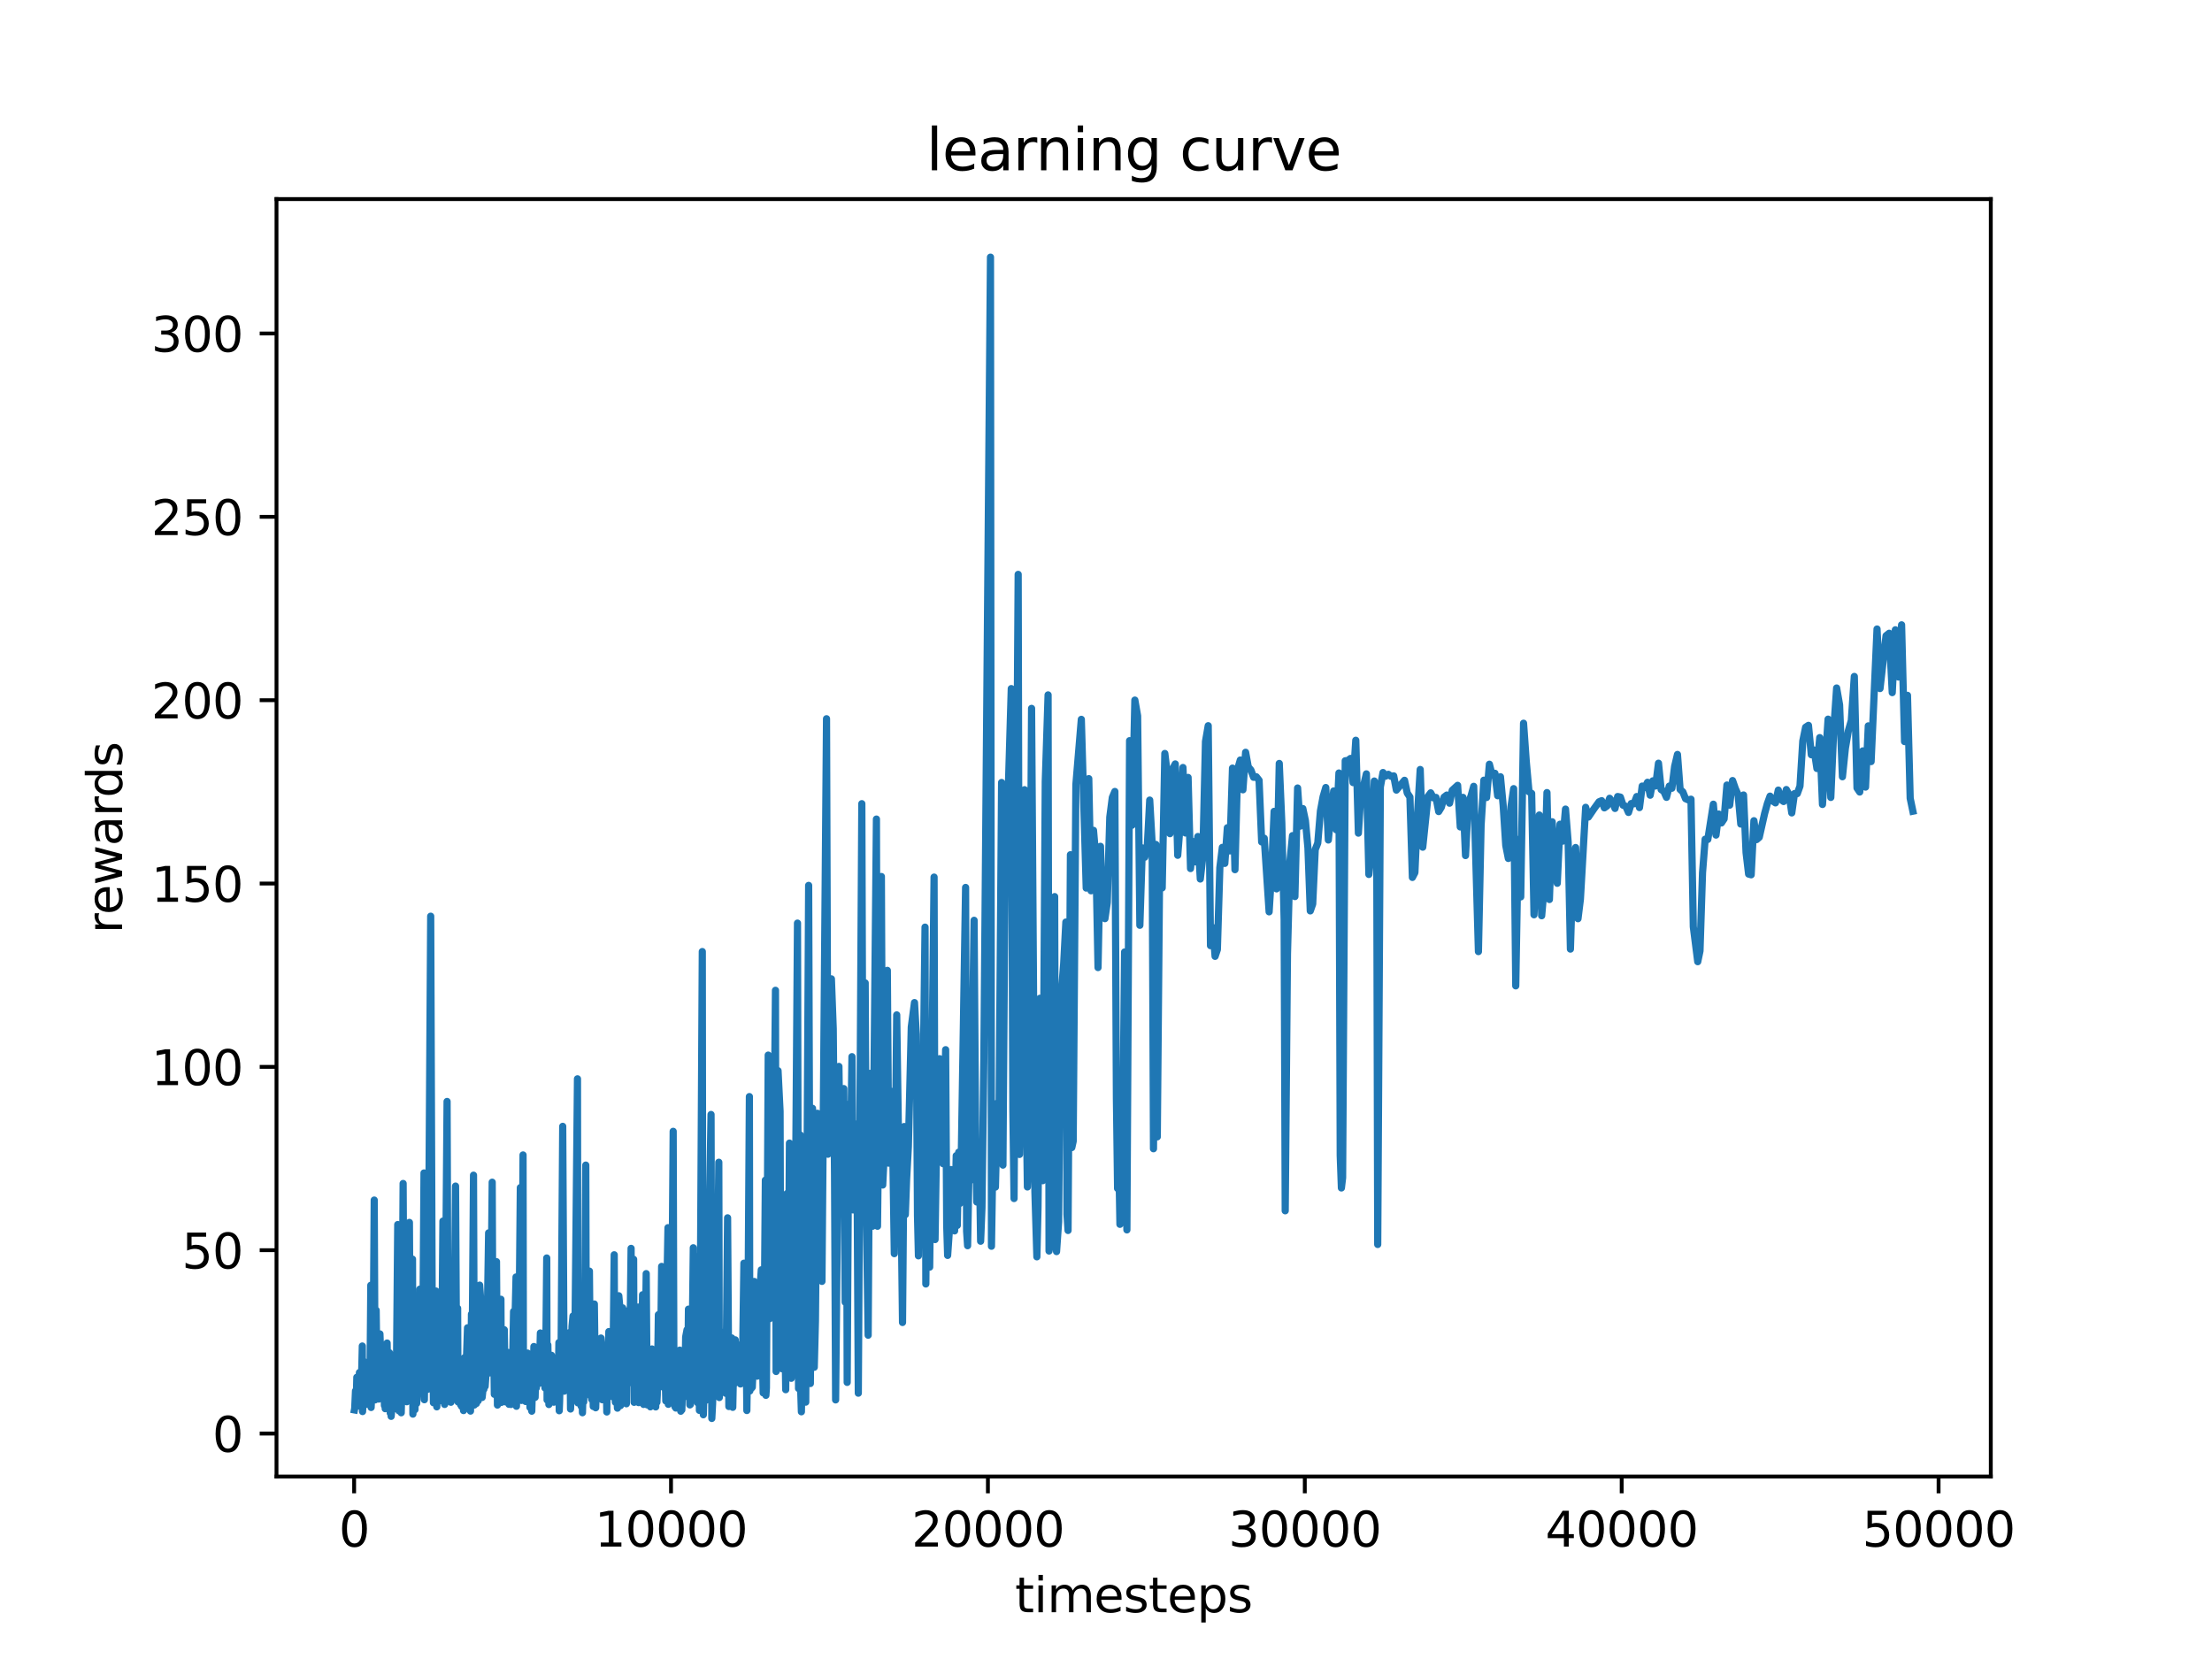 <?xml version="1.0" encoding="utf-8" standalone="no"?>
<!DOCTYPE svg PUBLIC "-//W3C//DTD SVG 1.1//EN"
  "http://www.w3.org/Graphics/SVG/1.1/DTD/svg11.dtd">
<svg xmlns:xlink="http://www.w3.org/1999/xlink" width="460.8pt" height="345.6pt" viewBox="0 0 460.8 345.6" xmlns="http://www.w3.org/2000/svg" version="1.1">
 <defs>
  <style type="text/css">*{stroke-linejoin: round; stroke-linecap: butt}</style>
 </defs>
 <g id="figure_1">
  <g id="patch_1">
   <path d="M 0 345.6 
L 460.8 345.6 
L 460.8 0 
L 0 0 
z
" style="fill: #ffffff"/>
  </g>
  <g id="axes_1">
   <g id="patch_2">
    <path d="M 57.6 307.584 
L 414.72 307.584 
L 414.72 41.472 
L 57.6 41.472 
z
" style="fill: #ffffff"/>
   </g>
   <g id="matplotlib.axis_1">
    <g id="xtick_1">
     <g id="line2d_1">
      <defs>
       <path id="m94640d37ed" d="M 0 0 
L 0 3.5 
" style="stroke: #000000; stroke-width: 0.8"/>
      </defs>
      <g>
       <use xlink:href="#m94640d37ed" x="73.773" y="307.584" style="stroke: #000000; stroke-width: 0.8"/>
      </g>
     </g>
     <g id="text_1">
      <!-- 0 -->
      <g transform="translate(70.592 322.182) scale(0.1 -0.1)">
       <defs>
        <path id="DejaVuSans-30" d="M 2034 4250 
Q 1547 4250 1301 3770 
Q 1056 3291 1056 2328 
Q 1056 1369 1301 889 
Q 1547 409 2034 409 
Q 2525 409 2770 889 
Q 3016 1369 3016 2328 
Q 3016 3291 2770 3770 
Q 2525 4250 2034 4250 
z
M 2034 4750 
Q 2819 4750 3233 4129 
Q 3647 3509 3647 2328 
Q 3647 1150 3233 529 
Q 2819 -91 2034 -91 
Q 1250 -91 836 529 
Q 422 1150 422 2328 
Q 422 3509 836 4129 
Q 1250 4750 2034 4750 
z
" transform="scale(0.016)"/>
       </defs>
       <use xlink:href="#DejaVuSans-30"/>
      </g>
     </g>
    </g>
    <g id="xtick_2">
     <g id="line2d_2">
      <g>
       <use xlink:href="#m94640d37ed" x="139.787" y="307.584" style="stroke: #000000; stroke-width: 0.8"/>
      </g>
     </g>
     <g id="text_2">
      <!-- 10000 -->
      <g transform="translate(123.881 322.182) scale(0.1 -0.1)">
       <defs>
        <path id="DejaVuSans-31" d="M 794 531 
L 1825 531 
L 1825 4091 
L 703 3866 
L 703 4441 
L 1819 4666 
L 2450 4666 
L 2450 531 
L 3481 531 
L 3481 0 
L 794 0 
L 794 531 
z
" transform="scale(0.016)"/>
       </defs>
       <use xlink:href="#DejaVuSans-31"/>
       <use xlink:href="#DejaVuSans-30" x="63.623"/>
       <use xlink:href="#DejaVuSans-30" x="127.246"/>
       <use xlink:href="#DejaVuSans-30" x="190.869"/>
       <use xlink:href="#DejaVuSans-30" x="254.492"/>
      </g>
     </g>
    </g>
    <g id="xtick_3">
     <g id="line2d_3">
      <g>
       <use xlink:href="#m94640d37ed" x="205.8" y="307.584" style="stroke: #000000; stroke-width: 0.8"/>
      </g>
     </g>
     <g id="text_3">
      <!-- 20000 -->
      <g transform="translate(189.894 322.182) scale(0.1 -0.1)">
       <defs>
        <path id="DejaVuSans-32" d="M 1228 531 
L 3431 531 
L 3431 0 
L 469 0 
L 469 531 
Q 828 903 1448 1529 
Q 2069 2156 2228 2338 
Q 2531 2678 2651 2914 
Q 2772 3150 2772 3378 
Q 2772 3750 2511 3984 
Q 2250 4219 1831 4219 
Q 1534 4219 1204 4116 
Q 875 4013 500 3803 
L 500 4441 
Q 881 4594 1212 4672 
Q 1544 4750 1819 4750 
Q 2544 4750 2975 4387 
Q 3406 4025 3406 3419 
Q 3406 3131 3298 2873 
Q 3191 2616 2906 2266 
Q 2828 2175 2409 1742 
Q 1991 1309 1228 531 
z
" transform="scale(0.016)"/>
       </defs>
       <use xlink:href="#DejaVuSans-32"/>
       <use xlink:href="#DejaVuSans-30" x="63.623"/>
       <use xlink:href="#DejaVuSans-30" x="127.246"/>
       <use xlink:href="#DejaVuSans-30" x="190.869"/>
       <use xlink:href="#DejaVuSans-30" x="254.492"/>
      </g>
     </g>
    </g>
    <g id="xtick_4">
     <g id="line2d_4">
      <g>
       <use xlink:href="#m94640d37ed" x="271.814" y="307.584" style="stroke: #000000; stroke-width: 0.8"/>
      </g>
     </g>
     <g id="text_4">
      <!-- 30000 -->
      <g transform="translate(255.908 322.182) scale(0.1 -0.1)">
       <defs>
        <path id="DejaVuSans-33" d="M 2597 2516 
Q 3050 2419 3304 2112 
Q 3559 1806 3559 1356 
Q 3559 666 3084 287 
Q 2609 -91 1734 -91 
Q 1441 -91 1130 -33 
Q 819 25 488 141 
L 488 750 
Q 750 597 1062 519 
Q 1375 441 1716 441 
Q 2309 441 2620 675 
Q 2931 909 2931 1356 
Q 2931 1769 2642 2001 
Q 2353 2234 1838 2234 
L 1294 2234 
L 1294 2753 
L 1863 2753 
Q 2328 2753 2575 2939 
Q 2822 3125 2822 3475 
Q 2822 3834 2567 4026 
Q 2313 4219 1838 4219 
Q 1578 4219 1281 4162 
Q 984 4106 628 3988 
L 628 4550 
Q 988 4650 1302 4700 
Q 1616 4750 1894 4750 
Q 2613 4750 3031 4423 
Q 3450 4097 3450 3541 
Q 3450 3153 3228 2886 
Q 3006 2619 2597 2516 
z
" transform="scale(0.016)"/>
       </defs>
       <use xlink:href="#DejaVuSans-33"/>
       <use xlink:href="#DejaVuSans-30" x="63.623"/>
       <use xlink:href="#DejaVuSans-30" x="127.246"/>
       <use xlink:href="#DejaVuSans-30" x="190.869"/>
       <use xlink:href="#DejaVuSans-30" x="254.492"/>
      </g>
     </g>
    </g>
    <g id="xtick_5">
     <g id="line2d_5">
      <g>
       <use xlink:href="#m94640d37ed" x="337.827" y="307.584" style="stroke: #000000; stroke-width: 0.8"/>
      </g>
     </g>
     <g id="text_5">
      <!-- 40000 -->
      <g transform="translate(321.921 322.182) scale(0.1 -0.1)">
       <defs>
        <path id="DejaVuSans-34" d="M 2419 4116 
L 825 1625 
L 2419 1625 
L 2419 4116 
z
M 2253 4666 
L 3047 4666 
L 3047 1625 
L 3713 1625 
L 3713 1100 
L 3047 1100 
L 3047 0 
L 2419 0 
L 2419 1100 
L 313 1100 
L 313 1709 
L 2253 4666 
z
" transform="scale(0.016)"/>
       </defs>
       <use xlink:href="#DejaVuSans-34"/>
       <use xlink:href="#DejaVuSans-30" x="63.623"/>
       <use xlink:href="#DejaVuSans-30" x="127.246"/>
       <use xlink:href="#DejaVuSans-30" x="190.869"/>
       <use xlink:href="#DejaVuSans-30" x="254.492"/>
      </g>
     </g>
    </g>
    <g id="xtick_6">
     <g id="line2d_6">
      <g>
       <use xlink:href="#m94640d37ed" x="403.841" y="307.584" style="stroke: #000000; stroke-width: 0.8"/>
      </g>
     </g>
     <g id="text_6">
      <!-- 50000 -->
      <g transform="translate(387.935 322.182) scale(0.1 -0.1)">
       <defs>
        <path id="DejaVuSans-35" d="M 691 4666 
L 3169 4666 
L 3169 4134 
L 1269 4134 
L 1269 2991 
Q 1406 3038 1543 3061 
Q 1681 3084 1819 3084 
Q 2600 3084 3056 2656 
Q 3513 2228 3513 1497 
Q 3513 744 3044 326 
Q 2575 -91 1722 -91 
Q 1428 -91 1123 -41 
Q 819 9 494 109 
L 494 744 
Q 775 591 1075 516 
Q 1375 441 1709 441 
Q 2250 441 2565 725 
Q 2881 1009 2881 1497 
Q 2881 1984 2565 2268 
Q 2250 2553 1709 2553 
Q 1456 2553 1204 2497 
Q 953 2441 691 2322 
L 691 4666 
z
" transform="scale(0.016)"/>
       </defs>
       <use xlink:href="#DejaVuSans-35"/>
       <use xlink:href="#DejaVuSans-30" x="63.623"/>
       <use xlink:href="#DejaVuSans-30" x="127.246"/>
       <use xlink:href="#DejaVuSans-30" x="190.869"/>
       <use xlink:href="#DejaVuSans-30" x="254.492"/>
      </g>
     </g>
    </g>
    <g id="text_7">
     <!-- timesteps -->
     <g transform="translate(211.444 335.861) scale(0.1 -0.1)">
      <defs>
       <path id="DejaVuSans-74" d="M 1172 4494 
L 1172 3500 
L 2356 3500 
L 2356 3053 
L 1172 3053 
L 1172 1153 
Q 1172 725 1289 603 
Q 1406 481 1766 481 
L 2356 481 
L 2356 0 
L 1766 0 
Q 1100 0 847 248 
Q 594 497 594 1153 
L 594 3053 
L 172 3053 
L 172 3500 
L 594 3500 
L 594 4494 
L 1172 4494 
z
" transform="scale(0.016)"/>
       <path id="DejaVuSans-69" d="M 603 3500 
L 1178 3500 
L 1178 0 
L 603 0 
L 603 3500 
z
M 603 4863 
L 1178 4863 
L 1178 4134 
L 603 4134 
L 603 4863 
z
" transform="scale(0.016)"/>
       <path id="DejaVuSans-6d" d="M 3328 2828 
Q 3544 3216 3844 3400 
Q 4144 3584 4550 3584 
Q 5097 3584 5394 3201 
Q 5691 2819 5691 2113 
L 5691 0 
L 5113 0 
L 5113 2094 
Q 5113 2597 4934 2840 
Q 4756 3084 4391 3084 
Q 3944 3084 3684 2787 
Q 3425 2491 3425 1978 
L 3425 0 
L 2847 0 
L 2847 2094 
Q 2847 2600 2669 2842 
Q 2491 3084 2119 3084 
Q 1678 3084 1418 2786 
Q 1159 2488 1159 1978 
L 1159 0 
L 581 0 
L 581 3500 
L 1159 3500 
L 1159 2956 
Q 1356 3278 1631 3431 
Q 1906 3584 2284 3584 
Q 2666 3584 2933 3390 
Q 3200 3197 3328 2828 
z
" transform="scale(0.016)"/>
       <path id="DejaVuSans-65" d="M 3597 1894 
L 3597 1613 
L 953 1613 
Q 991 1019 1311 708 
Q 1631 397 2203 397 
Q 2534 397 2845 478 
Q 3156 559 3463 722 
L 3463 178 
Q 3153 47 2828 -22 
Q 2503 -91 2169 -91 
Q 1331 -91 842 396 
Q 353 884 353 1716 
Q 353 2575 817 3079 
Q 1281 3584 2069 3584 
Q 2775 3584 3186 3129 
Q 3597 2675 3597 1894 
z
M 3022 2063 
Q 3016 2534 2758 2815 
Q 2500 3097 2075 3097 
Q 1594 3097 1305 2825 
Q 1016 2553 972 2059 
L 3022 2063 
z
" transform="scale(0.016)"/>
       <path id="DejaVuSans-73" d="M 2834 3397 
L 2834 2853 
Q 2591 2978 2328 3040 
Q 2066 3103 1784 3103 
Q 1356 3103 1142 2972 
Q 928 2841 928 2578 
Q 928 2378 1081 2264 
Q 1234 2150 1697 2047 
L 1894 2003 
Q 2506 1872 2764 1633 
Q 3022 1394 3022 966 
Q 3022 478 2636 193 
Q 2250 -91 1575 -91 
Q 1294 -91 989 -36 
Q 684 19 347 128 
L 347 722 
Q 666 556 975 473 
Q 1284 391 1588 391 
Q 1994 391 2212 530 
Q 2431 669 2431 922 
Q 2431 1156 2273 1281 
Q 2116 1406 1581 1522 
L 1381 1569 
Q 847 1681 609 1914 
Q 372 2147 372 2553 
Q 372 3047 722 3315 
Q 1072 3584 1716 3584 
Q 2034 3584 2315 3537 
Q 2597 3491 2834 3397 
z
" transform="scale(0.016)"/>
       <path id="DejaVuSans-70" d="M 1159 525 
L 1159 -1331 
L 581 -1331 
L 581 3500 
L 1159 3500 
L 1159 2969 
Q 1341 3281 1617 3432 
Q 1894 3584 2278 3584 
Q 2916 3584 3314 3078 
Q 3713 2572 3713 1747 
Q 3713 922 3314 415 
Q 2916 -91 2278 -91 
Q 1894 -91 1617 61 
Q 1341 213 1159 525 
z
M 3116 1747 
Q 3116 2381 2855 2742 
Q 2594 3103 2138 3103 
Q 1681 3103 1420 2742 
Q 1159 2381 1159 1747 
Q 1159 1113 1420 752 
Q 1681 391 2138 391 
Q 2594 391 2855 752 
Q 3116 1113 3116 1747 
z
" transform="scale(0.016)"/>
      </defs>
      <use xlink:href="#DejaVuSans-74"/>
      <use xlink:href="#DejaVuSans-69" x="39.209"/>
      <use xlink:href="#DejaVuSans-6d" x="66.992"/>
      <use xlink:href="#DejaVuSans-65" x="164.404"/>
      <use xlink:href="#DejaVuSans-73" x="225.928"/>
      <use xlink:href="#DejaVuSans-74" x="278.027"/>
      <use xlink:href="#DejaVuSans-65" x="317.236"/>
      <use xlink:href="#DejaVuSans-70" x="378.76"/>
      <use xlink:href="#DejaVuSans-73" x="442.236"/>
     </g>
    </g>
   </g>
   <g id="matplotlib.axis_2">
    <g id="ytick_1">
     <g id="line2d_7">
      <defs>
       <path id="mb234b1e433" d="M 0 0 
L -3.5 0 
" style="stroke: #000000; stroke-width: 0.8"/>
      </defs>
      <g>
       <use xlink:href="#mb234b1e433" x="57.6" y="298.636" style="stroke: #000000; stroke-width: 0.8"/>
      </g>
     </g>
     <g id="text_8">
      <!-- 0 -->
      <g transform="translate(44.237 302.436) scale(0.1 -0.1)">
       <use xlink:href="#DejaVuSans-30"/>
      </g>
     </g>
    </g>
    <g id="ytick_2">
     <g id="line2d_8">
      <g>
       <use xlink:href="#mb234b1e433" x="57.6" y="260.442" style="stroke: #000000; stroke-width: 0.8"/>
      </g>
     </g>
     <g id="text_9">
      <!-- 50 -->
      <g transform="translate(37.875 264.241) scale(0.1 -0.1)">
       <use xlink:href="#DejaVuSans-35"/>
       <use xlink:href="#DejaVuSans-30" x="63.623"/>
      </g>
     </g>
    </g>
    <g id="ytick_3">
     <g id="line2d_9">
      <g>
       <use xlink:href="#mb234b1e433" x="57.6" y="222.248" style="stroke: #000000; stroke-width: 0.8"/>
      </g>
     </g>
     <g id="text_10">
      <!-- 100 -->
      <g transform="translate(31.512 226.047) scale(0.1 -0.1)">
       <use xlink:href="#DejaVuSans-31"/>
       <use xlink:href="#DejaVuSans-30" x="63.623"/>
       <use xlink:href="#DejaVuSans-30" x="127.246"/>
      </g>
     </g>
    </g>
    <g id="ytick_4">
     <g id="line2d_10">
      <g>
       <use xlink:href="#mb234b1e433" x="57.6" y="184.054" style="stroke: #000000; stroke-width: 0.8"/>
      </g>
     </g>
     <g id="text_11">
      <!-- 150 -->
      <g transform="translate(31.512 187.853) scale(0.1 -0.1)">
       <use xlink:href="#DejaVuSans-31"/>
       <use xlink:href="#DejaVuSans-35" x="63.623"/>
       <use xlink:href="#DejaVuSans-30" x="127.246"/>
      </g>
     </g>
    </g>
    <g id="ytick_5">
     <g id="line2d_11">
      <g>
       <use xlink:href="#mb234b1e433" x="57.6" y="145.86" style="stroke: #000000; stroke-width: 0.8"/>
      </g>
     </g>
     <g id="text_12">
      <!-- 200 -->
      <g transform="translate(31.512 149.659) scale(0.1 -0.1)">
       <use xlink:href="#DejaVuSans-32"/>
       <use xlink:href="#DejaVuSans-30" x="63.623"/>
       <use xlink:href="#DejaVuSans-30" x="127.246"/>
      </g>
     </g>
    </g>
    <g id="ytick_6">
     <g id="line2d_12">
      <g>
       <use xlink:href="#mb234b1e433" x="57.6" y="107.666" style="stroke: #000000; stroke-width: 0.8"/>
      </g>
     </g>
     <g id="text_13">
      <!-- 250 -->
      <g transform="translate(31.512 111.465) scale(0.1 -0.1)">
       <use xlink:href="#DejaVuSans-32"/>
       <use xlink:href="#DejaVuSans-35" x="63.623"/>
       <use xlink:href="#DejaVuSans-30" x="127.246"/>
      </g>
     </g>
    </g>
    <g id="ytick_7">
     <g id="line2d_13">
      <g>
       <use xlink:href="#mb234b1e433" x="57.6" y="69.471" style="stroke: #000000; stroke-width: 0.8"/>
      </g>
     </g>
     <g id="text_14">
      <!-- 300 -->
      <g transform="translate(31.512 73.271) scale(0.1 -0.1)">
       <use xlink:href="#DejaVuSans-33"/>
       <use xlink:href="#DejaVuSans-30" x="63.623"/>
       <use xlink:href="#DejaVuSans-30" x="127.246"/>
      </g>
     </g>
    </g>
    <g id="text_15">
     <!-- rewards -->
     <g transform="translate(25.433 194.448) rotate(-90) scale(0.1 -0.1)">
      <defs>
       <path id="DejaVuSans-72" d="M 2631 2963 
Q 2534 3019 2420 3045 
Q 2306 3072 2169 3072 
Q 1681 3072 1420 2755 
Q 1159 2438 1159 1844 
L 1159 0 
L 581 0 
L 581 3500 
L 1159 3500 
L 1159 2956 
Q 1341 3275 1631 3429 
Q 1922 3584 2338 3584 
Q 2397 3584 2469 3576 
Q 2541 3569 2628 3553 
L 2631 2963 
z
" transform="scale(0.016)"/>
       <path id="DejaVuSans-77" d="M 269 3500 
L 844 3500 
L 1563 769 
L 2278 3500 
L 2956 3500 
L 3675 769 
L 4391 3500 
L 4966 3500 
L 4050 0 
L 3372 0 
L 2619 2869 
L 1863 0 
L 1184 0 
L 269 3500 
z
" transform="scale(0.016)"/>
       <path id="DejaVuSans-61" d="M 2194 1759 
Q 1497 1759 1228 1600 
Q 959 1441 959 1056 
Q 959 750 1161 570 
Q 1363 391 1709 391 
Q 2188 391 2477 730 
Q 2766 1069 2766 1631 
L 2766 1759 
L 2194 1759 
z
M 3341 1997 
L 3341 0 
L 2766 0 
L 2766 531 
Q 2569 213 2275 61 
Q 1981 -91 1556 -91 
Q 1019 -91 701 211 
Q 384 513 384 1019 
Q 384 1609 779 1909 
Q 1175 2209 1959 2209 
L 2766 2209 
L 2766 2266 
Q 2766 2663 2505 2880 
Q 2244 3097 1772 3097 
Q 1472 3097 1187 3025 
Q 903 2953 641 2809 
L 641 3341 
Q 956 3463 1253 3523 
Q 1550 3584 1831 3584 
Q 2591 3584 2966 3190 
Q 3341 2797 3341 1997 
z
" transform="scale(0.016)"/>
       <path id="DejaVuSans-64" d="M 2906 2969 
L 2906 4863 
L 3481 4863 
L 3481 0 
L 2906 0 
L 2906 525 
Q 2725 213 2448 61 
Q 2172 -91 1784 -91 
Q 1150 -91 751 415 
Q 353 922 353 1747 
Q 353 2572 751 3078 
Q 1150 3584 1784 3584 
Q 2172 3584 2448 3432 
Q 2725 3281 2906 2969 
z
M 947 1747 
Q 947 1113 1208 752 
Q 1469 391 1925 391 
Q 2381 391 2643 752 
Q 2906 1113 2906 1747 
Q 2906 2381 2643 2742 
Q 2381 3103 1925 3103 
Q 1469 3103 1208 2742 
Q 947 2381 947 1747 
z
" transform="scale(0.016)"/>
      </defs>
      <use xlink:href="#DejaVuSans-72"/>
      <use xlink:href="#DejaVuSans-65" x="38.863"/>
      <use xlink:href="#DejaVuSans-77" x="100.387"/>
      <use xlink:href="#DejaVuSans-61" x="182.174"/>
      <use xlink:href="#DejaVuSans-72" x="243.453"/>
      <use xlink:href="#DejaVuSans-64" x="282.816"/>
      <use xlink:href="#DejaVuSans-73" x="346.293"/>
     </g>
    </g>
   </g>
   <g id="line2d_14">
    <path d="M 73.833 293.71 
L 73.892 293.393 
L 74.057 289.746 
L 74.143 292.422 
L 74.235 290.843 
L 74.334 286.908 
L 74.546 290.976 
L 74.764 288.021 
L 74.876 285.917 
L 74.988 292.948 
L 75.1 288.296 
L 75.219 291.099 
L 75.476 280.398 
L 75.529 294.052 
L 75.622 292.145 
L 75.793 283.592 
L 75.965 284.07 
L 76.255 292.557 
L 76.427 290.004 
L 76.519 289.741 
L 76.625 289.076 
L 76.724 287.667 
L 76.843 288.577 
L 76.968 284.794 
L 77.048 290.938 
L 77.246 267.743 
L 77.312 293.206 
L 77.569 287.353 
L 77.668 291.004 
L 77.959 249.994 
L 78.143 291.621 
L 78.361 272.945 
L 78.513 284.788 
L 78.79 278.679 
L 78.903 291.454 
L 78.988 291.04 
L 79.147 277.88 
L 79.411 285.23 
L 79.602 283.299 
L 79.781 285.273 
L 79.919 283.623 
L 80.084 292.798 
L 80.183 289.706 
L 80.249 293.458 
L 80.315 292.909 
L 80.381 293.337 
L 80.639 279.776 
L 80.777 286.693 
L 80.975 287.122 
L 81.14 281.803 
L 81.299 294.379 
L 81.378 292.549 
L 81.484 295.054 
L 81.556 294.246 
L 81.735 283.617 
L 81.82 290.885 
L 81.913 290.819 
L 82.012 287.022 
L 82.144 290.187 
L 82.263 284.241 
L 82.355 293.446 
L 82.56 288.65 
L 82.857 255.095 
L 83.108 293.905 
L 83.174 292.702 
L 83.273 290.265 
L 83.345 291.789 
L 83.53 279.777 
L 83.583 294.306 
L 83.675 290.376 
L 83.979 246.538 
L 84.17 282.935 
L 84.441 266.57 
L 84.659 290.062 
L 84.738 292.005 
L 85.002 286.59 
L 85.286 254.651 
L 85.478 286.524 
L 85.623 284.23 
L 85.933 262.298 
L 86.012 294.586 
L 86.382 287.839 
L 86.441 293.659 
L 86.626 280.183 
L 86.798 292.363 
L 87.134 287.521 
L 87.24 290.147 
L 87.458 268.552 
L 87.669 284.501 
L 87.834 275.724 
L 88.012 287.561 
L 88.329 244.35 
L 88.402 291.591 
L 88.554 279.111 
L 88.719 282.175 
L 88.989 271.807 
L 89.095 289.419 
L 89.722 190.861 
L 90.092 287.74 
L 90.224 284.008 
L 90.29 292.216 
L 90.514 285.504 
L 90.805 268.94 
L 90.99 293.072 
L 91.161 283.043 
L 91.287 282.377 
L 91.551 291.591 
L 91.782 274.925 
L 91.953 291.793 
L 92.27 254.374 
L 92.548 257.378 
L 92.627 292.571 
L 93.135 229.452 
L 93.366 291.198 
L 93.558 286.834 
L 93.657 288.209 
L 93.736 291.659 
L 93.855 288.22 
L 93.927 292.119 
L 94.171 284.726 
L 94.396 289.434 
L 94.561 282.995 
L 94.898 247.084 
L 95.142 288.504 
L 95.333 272.539 
L 95.413 292.036 
L 95.492 291.276 
L 95.67 284.549 
L 95.881 290.405 
L 95.954 292.645 
L 96.033 290.71 
L 96.159 292.975 
L 96.409 287.785 
L 96.561 293.849 
L 96.772 282.812 
L 96.858 292.221 
L 97.393 276.602 
L 97.624 291.257 
L 97.703 291.72 
L 97.947 287.912 
L 98.013 293.956 
L 98.212 273.758 
L 98.344 283.293 
L 98.641 244.811 
L 98.812 292.694 
L 98.918 290.824 
L 99.004 291.504 
L 99.169 284.919 
L 99.235 292.378 
L 99.373 287.741 
L 99.611 291.814 
L 99.921 267.717 
L 100.258 272.409 
L 100.436 291.119 
L 100.667 288.994 
L 100.799 289.408 
L 100.951 281.402 
L 101.063 288.812 
L 101.36 284.715 
L 101.789 256.83 
L 101.935 286.007 
L 102.179 281.946 
L 102.535 246.273 
L 102.694 284.759 
L 102.846 279.956 
L 102.978 290.463 
L 103.169 287.094 
L 103.427 262.83 
L 103.625 292.7 
L 103.737 289.928 
L 103.955 291.585 
L 104.027 291.518 
L 104.126 288.336 
L 104.351 270.661 
L 104.456 292.142 
L 104.549 291.166 
L 104.661 286.889 
L 104.859 290.235 
L 105.051 277.01 
L 105.268 292.028 
L 105.348 290.936 
L 105.473 287.257 
L 105.585 291.17 
L 105.823 281.73 
L 106.028 292.545 
L 106.127 287.601 
L 106.252 289.946 
L 106.371 288.279 
L 106.45 292.575 
L 106.575 283.664 
L 106.74 286.735 
L 106.985 273.196 
L 107.143 281.04 
L 107.5 266.022 
L 107.585 292.954 
L 107.737 283.532 
L 107.902 291.691 
L 107.988 290.488 
L 108.397 247.402 
L 108.635 291.734 
L 108.959 240.598 
L 109.044 290.616 
L 109.157 289.318 
L 109.302 289.126 
L 109.5 291.956 
L 109.619 282.622 
L 109.704 291.807 
L 109.903 281.874 
L 110.18 285.862 
L 110.312 285.01 
L 110.404 293.203 
L 110.516 285.136 
L 110.629 292.857 
L 110.781 293.976 
L 110.886 290.088 
L 110.992 290.942 
L 111.223 280.501 
L 111.381 284.584 
L 111.474 291.101 
L 111.586 286.621 
L 111.718 289.157 
L 112.061 285.44 
L 112.16 288.258 
L 112.299 287.924 
L 112.569 277.686 
L 112.82 278.309 
L 112.933 288.114 
L 113.23 281.091 
L 113.375 280.484 
L 113.52 289.131 
L 113.632 288.305 
L 113.896 262.059 
L 113.969 291.636 
L 114.127 280.171 
L 114.345 292.588 
L 114.497 286.608 
L 114.576 290.766 
L 114.893 282.335 
L 115.164 286.361 
L 115.289 282.959 
L 115.362 292.102 
L 115.494 287.86 
L 115.566 292.014 
L 115.718 289.466 
L 115.85 283.484 
L 116.022 291.591 
L 116.088 291.947 
L 116.26 291.178 
L 116.431 279.678 
L 116.497 293.887 
L 116.576 291.899 
L 116.728 284.377 
L 116.86 285.245 
L 117.223 234.638 
L 117.534 289.807 
L 117.765 277.919 
L 117.851 289.338 
L 118.121 280.452 
L 118.24 288.143 
L 118.352 285.441 
L 118.491 288.74 
L 118.696 277.568 
L 118.854 293.524 
L 118.933 291.552 
L 119.164 276.318 
L 119.369 274.138 
L 119.567 291.633 
L 119.686 286.809 
L 120.3 224.736 
L 120.385 292.245 
L 120.484 286.829 
L 120.584 288.695 
L 120.749 285.43 
L 120.92 286.698 
L 121.065 292.938 
L 121.158 290.238 
L 121.263 290.675 
L 121.336 294.297 
L 121.501 288.274 
L 121.594 292.052 
L 121.706 287.705 
L 122.029 242.713 
L 122.155 288.453 
L 122.313 282.137 
L 122.445 289.466 
L 122.782 264.795 
L 123.033 290.822 
L 123.178 286.983 
L 123.264 291.511 
L 123.356 287.933 
L 123.521 289.1 
L 123.587 292.995 
L 123.812 271.645 
L 124.095 293.263 
L 124.188 290.288 
L 124.28 288.902 
L 124.657 281.882 
L 124.861 285.494 
L 125.198 278.74 
L 125.376 280.81 
L 125.455 291.591 
L 125.647 285.242 
L 125.772 291.139 
L 125.917 285.998 
L 126.102 290.795 
L 126.228 291.722 
L 126.327 289.024 
L 126.406 294.139 
L 126.525 284.061 
L 126.677 283.104 
L 126.835 277.39 
L 127.251 289.255 
L 127.403 278.58 
L 127.627 290.971 
L 127.951 261.394 
L 128.063 289.871 
L 128.195 292.113 
L 128.373 289.303 
L 128.446 292.007 
L 128.538 291.363 
L 128.624 293.348 
L 128.697 292.684 
L 128.908 269.93 
L 129.165 272.769 
L 129.264 292.814 
L 129.522 284.38 
L 129.713 272.453 
L 129.819 290.584 
L 129.984 285.604 
L 130.142 275.376 
L 130.486 292.434 
L 130.703 273.572 
L 130.915 273.008 
L 131.04 286.318 
L 131.146 285.966 
L 131.469 260.059 
L 131.575 288.072 
L 131.72 282.66 
L 131.997 262.333 
L 132.096 292.132 
L 132.182 290.579 
L 132.611 281.041 
L 132.704 288.871 
L 132.954 272.283 
L 133.04 292.192 
L 133.205 286.805 
L 133.278 290.792 
L 133.463 288.895 
L 133.608 286.191 
L 133.859 269.72 
L 134.07 292.568 
L 134.242 280.267 
L 134.38 284.037 
L 134.618 265.317 
L 134.823 292.66 
L 135.047 290.071 
L 135.371 289.474 
L 135.483 293.068 
L 135.555 291.885 
L 135.661 292.056 
L 135.819 281.017 
L 135.978 283.102 
L 136.05 292.838 
L 136.196 284.58 
L 136.387 286.176 
L 136.519 282.526 
L 136.598 293.087 
L 136.757 282.684 
L 136.843 292.13 
L 136.922 290.555 
L 137.153 273.872 
L 137.272 286.499 
L 137.417 282.23 
L 137.549 286.997 
L 137.833 263.816 
L 138.255 289.044 
L 138.394 279.361 
L 138.698 291.84 
L 138.889 270.536 
L 139.153 255.746 
L 139.226 292.543 
L 139.47 288.49 
L 139.642 280.155 
L 139.826 288.899 
L 140.236 235.675 
L 140.388 286.417 
L 140.52 288.313 
L 140.599 293.05 
L 140.724 284.411 
L 140.79 293.324 
L 140.883 291.902 
L 141.074 284.576 
L 141.18 285.713 
L 141.279 292.757 
L 141.378 290.329 
L 141.609 281.254 
L 141.813 293.983 
L 141.972 284.005 
L 142.038 293.715 
L 142.236 286.983 
L 142.401 291.081 
L 142.665 289.251 
L 142.837 278.514 
L 143.121 277.012 
L 143.233 290.858 
L 143.418 272.718 
L 143.523 288.838 
L 143.649 290.024 
L 143.715 292.668 
L 143.827 292.573 
L 144.164 281.939 
L 144.428 259.932 
L 144.527 290.628 
L 144.685 290.434 
L 144.817 289.622 
L 144.949 282.327 
L 145.081 291.146 
L 145.259 272.321 
L 145.325 292.214 
L 145.642 261.641 
L 145.695 293.806 
L 145.768 291.695 
L 146.302 198.224 
L 146.401 288.405 
L 146.52 294.722 
L 146.705 287.55 
L 147.022 291.723 
L 147.213 290.98 
L 147.431 289.362 
L 147.695 257.124 
L 148.124 232.167 
L 148.283 295.488 
L 148.441 292.503 
L 148.877 277.102 
L 149.062 274.501 
L 149.174 287.176 
L 149.346 276.73 
L 149.742 242.118 
L 149.847 291.133 
L 149.973 289.355 
L 150.171 277.423 
L 150.296 287.992 
L 150.395 287.587 
L 150.639 284.973 
L 150.771 281.388 
L 150.884 289.968 
L 151.088 279.002 
L 151.214 290.261 
L 151.57 253.694 
L 151.834 293.001 
L 151.98 291.742 
L 152.164 282.608 
L 152.277 286.104 
L 152.442 278.719 
L 152.646 293.177 
L 152.917 279.929 
L 153.016 288.22 
L 153.168 279.114 
L 153.273 287.146 
L 153.425 280.809 
L 153.603 285.68 
L 153.742 280.316 
L 153.861 286.042 
L 154.052 280.196 
L 154.264 288.306 
L 154.481 280.298 
L 154.66 285.203 
L 154.97 263.147 
L 155.247 287.571 
L 155.511 286.759 
L 155.584 293.837 
L 155.769 281.165 
L 156.112 228.438 
L 156.204 289.765 
L 156.369 282.606 
L 156.534 289.205 
L 156.713 288.991 
L 156.911 284.413 
L 157.122 266.953 
L 157.254 284.028 
L 157.399 282.535 
L 157.61 283.742 
L 157.756 286.68 
L 157.941 277.543 
L 158.132 279.22 
L 158.337 268.376 
L 158.588 264.53 
L 158.858 284.524 
L 158.984 290.163 
L 159.168 279.662 
L 159.439 245.839 
L 159.551 290.675 
L 159.657 289.137 
L 160.033 219.796 
L 160.357 274.701 
L 160.7 258.975 
L 160.938 271.789 
L 161.545 206.297 
L 161.677 285.706 
L 162.08 223.041 
L 162.502 231.488 
L 162.661 280.643 
L 162.878 285.132 
L 162.997 285.072 
L 163.274 260.999 
L 163.677 289.497 
L 163.941 248.64 
L 164.139 285.227 
L 164.456 238.129 
L 164.839 287.127 
L 164.991 280.788 
L 165.215 280.417 
L 165.532 274.363 
L 166.133 192.3 
L 166.351 289.242 
L 166.72 236.44 
L 166.806 289.731 
L 166.945 294.099 
L 167.07 286.318 
L 167.321 249.129 
L 167.678 239.596 
L 167.849 292.089 
L 168.457 184.444 
L 168.813 288.213 
L 169.262 230.886 
L 169.46 275.666 
L 169.625 284.825 
L 169.869 275.266 
L 170.278 231.914 
L 170.602 252.487 
L 170.912 241.272 
L 171.229 266.933 
L 172.18 149.726 
L 172.483 240.443 
L 173.196 203.917 
L 173.579 214.326 
L 173.85 244.716 
L 174.074 291.625 
L 174.761 222.156 
L 175.058 242.898 
L 175.395 239.048 
L 175.777 226.775 
L 176.068 271.262 
L 176.391 250.976 
L 176.484 287.976 
L 176.82 230.026 
L 177.098 245.976 
L 177.481 220.123 
L 177.725 252.046 
L 178.484 234.147 
L 178.801 290.228 
L 179.534 167.42 
L 179.804 250.722 
L 180.233 204.752 
L 180.478 253.025 
L 180.854 278.149 
L 181.21 223.596 
L 181.547 228.679 
L 181.771 255.448 
L 182.577 170.628 
L 182.801 255.451 
L 183.607 182.593 
L 183.884 246.861 
L 184.227 239.936 
L 184.848 202.147 
L 185.132 242.305 
L 185.481 227.266 
L 185.858 231.605 
L 186.3 261.16 
L 186.802 211.421 
L 187.363 249.997 
L 187.647 246.028 
L 188.01 275.497 
L 188.36 234.676 
L 188.597 253.032 
L 188.868 245.532 
L 189.231 238.843 
L 189.838 213.964 
L 190.505 208.857 
L 190.888 215.46 
L 191.132 253.299 
L 191.324 261.618 
L 191.72 236.262 
L 191.951 254.641 
L 192.703 193.137 
L 192.868 267.474 
L 193.198 230.862 
L 193.667 263.967 
L 194.585 182.714 
L 194.789 258.225 
L 195.119 237.026 
L 195.747 220.547 
L 196.063 234.164 
L 196.453 242.419 
L 196.994 218.669 
L 197.219 255.251 
L 197.41 261.527 
L 197.846 255.264 
L 198.13 243.642 
L 198.394 245.599 
L 198.645 249.058 
L 198.862 256.417 
L 199.199 240.74 
L 199.423 255.276 
L 199.714 240.021 
L 199.958 250.704 
L 200.255 240.762 
L 201.153 184.87 
L 201.364 256.49 
L 201.569 259.504 
L 201.859 243.688 
L 202.137 245.914 
L 202.922 191.714 
L 203.239 237.135 
L 203.483 250.397 
L 203.747 246.153 
L 204.071 244.93 
L 204.282 258.571 
L 204.559 251.615 
L 204.955 220.519 
L 206.335 53.568 
L 206.54 259.618 
L 206.982 231.26 
L 207.365 247.291 
L 207.801 229.768 
L 208.117 233.446 
L 208.652 163.008 
L 208.929 242.713 
L 209.451 169.432 
L 210.078 163.351 
L 210.666 143.448 
L 210.996 231.228 
L 211.246 249.675 
L 212.105 119.653 
L 212.382 240.49 
L 213.438 164.51 
L 213.768 229.172 
L 214.026 247.265 
L 214.316 240.845 
L 214.897 147.569 
L 215.59 248.271 
L 215.999 261.818 
L 216.237 251.522 
L 216.653 207.954 
L 216.943 238.234 
L 217.214 245.958 
L 217.749 162.799 
L 218.336 144.762 
L 218.534 260.61 
L 218.825 240.668 
L 219.023 259.375 
L 219.228 259.083 
L 219.703 186.778 
L 219.901 259.415 
L 220.099 260.728 
L 220.528 254.532 
L 220.931 209.106 
L 221.584 200.757 
L 222.04 192.08 
L 222.271 252.952 
L 222.495 256.328 
L 222.99 178.055 
L 223.274 239.062 
L 223.565 237.745 
L 224.126 163.446 
L 225.261 149.853 
L 226.278 185.003 
L 226.812 162.204 
L 227.288 185.567 
L 227.796 172.975 
L 228.291 178.671 
L 228.74 201.558 
L 229.248 176.305 
L 229.71 191.09 
L 230.179 191.371 
L 230.668 188.008 
L 231.189 170.23 
L 231.717 166.127 
L 232.245 164.877 
L 232.569 228.807 
L 232.813 247.582 
L 233.084 242.43 
L 233.302 255.049 
L 233.572 241.372 
L 233.836 243.24 
L 234.272 198.313 
L 234.543 242.372 
L 234.754 256.208 
L 235.315 154.291 
L 235.83 171.912 
L 236.411 145.842 
L 236.985 149.13 
L 237.454 192.757 
L 237.969 176.633 
L 238.477 178.574 
L 238.985 176.644 
L 239.507 166.672 
L 240.015 175.668 
L 240.292 239.305 
L 240.794 175.912 
L 241.085 236.825 
L 241.606 176.849 
L 242.108 184.969 
L 242.656 156.959 
L 243.204 161.454 
L 243.732 173.669 
L 244.28 160.192 
L 244.828 159.143 
L 245.342 178.174 
L 245.871 171.438 
L 246.432 159.884 
L 246.953 173.525 
L 247.501 161.955 
L 248.009 180.937 
L 248.524 175.3 
L 249.026 179.548 
L 249.541 174.262 
L 250.043 183.114 
L 250.564 178.484 
L 251.125 154.459 
L 251.693 151.177 
L 252.168 196.998 
L 252.657 193.235 
L 253.125 199.225 
L 253.601 197.811 
L 254.116 180.759 
L 254.637 176.529 
L 255.152 179.86 
L 255.68 172.432 
L 256.195 177.258 
L 256.75 160.011 
L 257.265 181.17 
L 257.819 160.236 
L 258.374 158.326 
L 258.921 164.529 
L 259.483 156.714 
L 260.037 159.769 
L 260.592 160.418 
L 261.146 161.923 
L 261.714 161.816 
L 262.288 162.549 
L 262.829 175.394 
L 263.364 174.62 
L 264.381 189.95 
L 264.889 181.681 
L 265.424 169.02 
L 265.932 185.166 
L 266.493 159.039 
L 267.028 171.475 
L 267.51 191.634 
L 267.734 252.23 
L 268.203 198.774 
L 268.718 179.441 
L 269.253 174.075 
L 269.754 186.772 
L 270.315 164.155 
L 270.857 172.107 
L 271.405 168.437 
L 271.946 170.992 
L 272.467 176.639 
L 272.956 189.759 
L 273.458 188.319 
L 273.986 176.982 
L 274.514 175.631 
L 275.068 168.954 
L 275.623 165.966 
L 276.184 164.055 
L 276.719 174.987 
L 277.267 169.217 
L 277.828 164.769 
L 278.369 172.861 
L 278.924 161.027 
L 279.194 240.724 
L 279.438 247.475 
L 279.689 245.34 
L 280.237 158.482 
L 280.785 158.425 
L 281.333 158.001 
L 281.874 163.031 
L 282.435 154.21 
L 282.977 173.557 
L 283.518 164.88 
L 284.079 163.577 
L 284.64 161.211 
L 285.162 182.164 
L 285.71 176.844 
L 286.291 162.701 
L 286.812 180.885 
L 287.004 259.248 
L 287.552 163.944 
L 288.106 160.928 
L 288.654 161.687 
L 289.215 161.303 
L 289.763 161.721 
L 290.331 161.626 
L 290.892 164.592 
L 292.027 163.215 
L 292.588 162.549 
L 293.156 165.207 
L 293.711 166.037 
L 294.226 182.784 
L 294.747 181.78 
L 295.295 169.582 
L 295.856 160.299 
L 296.384 176.484 
L 297.48 165.912 
L 298.041 165.164 
L 298.589 166.197 
L 299.144 166.118 
L 299.705 169.063 
L 300.259 168.157 
L 300.827 166.061 
L 301.401 165.623 
L 301.969 167.321 
L 302.53 164.633 
L 303.652 163.602 
L 304.2 172.265 
L 304.761 166.103 
L 305.296 178.232 
L 305.864 167.365 
L 306.431 165.844 
L 306.999 163.807 
L 307.983 198.233 
L 308.537 171.92 
L 309.118 162.527 
L 309.686 166.137 
L 310.267 159.202 
L 310.841 161.473 
L 311.422 161.09 
L 311.99 165.763 
L 312.571 161.81 
L 313.132 167.719 
L 313.68 176.13 
L 314.214 178.832 
L 314.762 168.064 
L 315.323 164.288 
L 315.759 205.375 
L 316.287 174.863 
L 316.796 186.843 
L 317.383 150.66 
L 317.957 158.726 
L 318.518 164.94 
L 319.073 165.279 
L 319.561 190.563 
L 320.096 178.627 
L 320.664 169.777 
L 321.159 190.768 
L 321.674 184.916 
L 322.261 165.107 
L 322.77 187.38 
L 323.344 171.189 
L 323.892 179.639 
L 324.407 184.007 
L 324.981 171.698 
L 325.542 175.228 
L 326.123 168.547 
L 326.678 175.468 
L 327.146 197.716 
L 327.681 180.45 
L 328.229 176.555 
L 328.724 191.383 
L 329.226 187.338 
L 330.322 168.18 
L 330.889 170.205 
L 331.998 168.568 
L 333.107 167.031 
L 333.655 166.796 
L 334.216 168.292 
L 334.764 167.902 
L 335.319 166.296 
L 335.873 167.041 
L 336.435 168.416 
L 336.989 165.928 
L 337.55 166.048 
L 338.111 167.74 
L 338.679 167.955 
L 339.247 169.248 
L 339.814 167.391 
L 340.382 167.437 
L 340.956 165.937 
L 341.531 168.241 
L 342.099 163.753 
L 342.653 164.063 
L 343.208 162.964 
L 343.762 165.657 
L 344.323 162.66 
L 344.891 163.735 
L 345.492 158.99 
L 346.046 164.48 
L 346.607 164.844 
L 347.162 166.101 
L 347.743 163.753 
L 348.284 164.206 
L 348.852 159.674 
L 349.446 157.166 
L 349.994 164.451 
L 350.568 164.967 
L 351.129 166.379 
L 351.697 166.635 
L 352.265 166.491 
L 352.746 193.054 
L 353.671 200.337 
L 354.139 198.088 
L 354.667 181.797 
L 355.215 174.823 
L 355.77 174.871 
L 356.919 167.529 
L 357.473 173.961 
L 358.041 169.579 
L 358.602 171.437 
L 359.163 170.593 
L 359.751 163.536 
L 360.325 167.732 
L 360.926 162.604 
L 361.513 164.296 
L 362.081 165.569 
L 362.635 171.671 
L 363.21 165.611 
L 363.738 177.623 
L 364.266 182.085 
L 364.801 182.234 
L 365.375 170.97 
L 365.923 174.907 
L 366.484 174.421 
L 367.606 169.456 
L 368.174 167.406 
L 368.735 165.849 
L 369.303 166.863 
L 369.864 167.254 
L 370.451 164.59 
L 370.999 166.553 
L 371.554 166.97 
L 372.121 164.477 
L 372.696 165.524 
L 373.257 169.343 
L 373.825 165.317 
L 374.406 165.33 
L 374.967 163.764 
L 375.554 154.364 
L 376.142 151.501 
L 376.736 151.102 
L 377.33 157.229 
L 377.917 156.251 
L 378.498 160.095 
L 379.086 153.659 
L 379.654 167.585 
L 380.822 149.813 
L 381.39 166.121 
L 381.99 152.176 
L 382.604 143.321 
L 383.218 146.825 
L 383.812 161.811 
L 384.426 155.874 
L 385.047 152.24 
L 385.661 150.1 
L 386.288 140.913 
L 386.849 164.153 
L 387.417 164.993 
L 388.044 156.428 
L 388.625 163.965 
L 389.199 151.211 
L 389.787 158.651 
L 391.021 131.035 
L 391.642 143.436 
L 392.896 132.439 
L 393.556 131.915 
L 394.19 144.285 
L 394.837 131.2 
L 395.484 141.029 
L 396.137 130.163 
L 396.751 154.485 
L 397.365 144.851 
L 397.926 166.288 
L 398.487 168.987 
L 398.487 168.987 
" clip-path="url(#p3e9579b2ce)" style="fill: none; stroke: #1f77b4; stroke-width: 1.5; stroke-linecap: square"/>
   </g>
   <g id="patch_3">
    <path d="M 57.6 307.584 
L 57.6 41.472 
" style="fill: none; stroke: #000000; stroke-width: 0.8; stroke-linejoin: miter; stroke-linecap: square"/>
   </g>
   <g id="patch_4">
    <path d="M 414.72 307.584 
L 414.72 41.472 
" style="fill: none; stroke: #000000; stroke-width: 0.8; stroke-linejoin: miter; stroke-linecap: square"/>
   </g>
   <g id="patch_5">
    <path d="M 57.6 307.584 
L 414.72 307.584 
" style="fill: none; stroke: #000000; stroke-width: 0.8; stroke-linejoin: miter; stroke-linecap: square"/>
   </g>
   <g id="patch_6">
    <path d="M 57.6 41.472 
L 414.72 41.472 
" style="fill: none; stroke: #000000; stroke-width: 0.8; stroke-linejoin: miter; stroke-linecap: square"/>
   </g>
   <g id="text_16">
    <!-- learning curve -->
    <g transform="translate(192.964 35.472) scale(0.12 -0.12)">
     <defs>
      <path id="DejaVuSans-6c" d="M 603 4863 
L 1178 4863 
L 1178 0 
L 603 0 
L 603 4863 
z
" transform="scale(0.016)"/>
      <path id="DejaVuSans-6e" d="M 3513 2113 
L 3513 0 
L 2938 0 
L 2938 2094 
Q 2938 2591 2744 2837 
Q 2550 3084 2163 3084 
Q 1697 3084 1428 2787 
Q 1159 2491 1159 1978 
L 1159 0 
L 581 0 
L 581 3500 
L 1159 3500 
L 1159 2956 
Q 1366 3272 1645 3428 
Q 1925 3584 2291 3584 
Q 2894 3584 3203 3211 
Q 3513 2838 3513 2113 
z
" transform="scale(0.016)"/>
      <path id="DejaVuSans-67" d="M 2906 1791 
Q 2906 2416 2648 2759 
Q 2391 3103 1925 3103 
Q 1463 3103 1205 2759 
Q 947 2416 947 1791 
Q 947 1169 1205 825 
Q 1463 481 1925 481 
Q 2391 481 2648 825 
Q 2906 1169 2906 1791 
z
M 3481 434 
Q 3481 -459 3084 -895 
Q 2688 -1331 1869 -1331 
Q 1566 -1331 1297 -1286 
Q 1028 -1241 775 -1147 
L 775 -588 
Q 1028 -725 1275 -790 
Q 1522 -856 1778 -856 
Q 2344 -856 2625 -561 
Q 2906 -266 2906 331 
L 2906 616 
Q 2728 306 2450 153 
Q 2172 0 1784 0 
Q 1141 0 747 490 
Q 353 981 353 1791 
Q 353 2603 747 3093 
Q 1141 3584 1784 3584 
Q 2172 3584 2450 3431 
Q 2728 3278 2906 2969 
L 2906 3500 
L 3481 3500 
L 3481 434 
z
" transform="scale(0.016)"/>
      <path id="DejaVuSans-20" transform="scale(0.016)"/>
      <path id="DejaVuSans-63" d="M 3122 3366 
L 3122 2828 
Q 2878 2963 2633 3030 
Q 2388 3097 2138 3097 
Q 1578 3097 1268 2742 
Q 959 2388 959 1747 
Q 959 1106 1268 751 
Q 1578 397 2138 397 
Q 2388 397 2633 464 
Q 2878 531 3122 666 
L 3122 134 
Q 2881 22 2623 -34 
Q 2366 -91 2075 -91 
Q 1284 -91 818 406 
Q 353 903 353 1747 
Q 353 2603 823 3093 
Q 1294 3584 2113 3584 
Q 2378 3584 2631 3529 
Q 2884 3475 3122 3366 
z
" transform="scale(0.016)"/>
      <path id="DejaVuSans-75" d="M 544 1381 
L 544 3500 
L 1119 3500 
L 1119 1403 
Q 1119 906 1312 657 
Q 1506 409 1894 409 
Q 2359 409 2629 706 
Q 2900 1003 2900 1516 
L 2900 3500 
L 3475 3500 
L 3475 0 
L 2900 0 
L 2900 538 
Q 2691 219 2414 64 
Q 2138 -91 1772 -91 
Q 1169 -91 856 284 
Q 544 659 544 1381 
z
M 1991 3584 
L 1991 3584 
z
" transform="scale(0.016)"/>
      <path id="DejaVuSans-76" d="M 191 3500 
L 800 3500 
L 1894 563 
L 2988 3500 
L 3597 3500 
L 2284 0 
L 1503 0 
L 191 3500 
z
" transform="scale(0.016)"/>
     </defs>
     <use xlink:href="#DejaVuSans-6c"/>
     <use xlink:href="#DejaVuSans-65" x="27.783"/>
     <use xlink:href="#DejaVuSans-61" x="89.307"/>
     <use xlink:href="#DejaVuSans-72" x="150.586"/>
     <use xlink:href="#DejaVuSans-6e" x="189.949"/>
     <use xlink:href="#DejaVuSans-69" x="253.328"/>
     <use xlink:href="#DejaVuSans-6e" x="281.111"/>
     <use xlink:href="#DejaVuSans-67" x="344.49"/>
     <use xlink:href="#DejaVuSans-20" x="407.967"/>
     <use xlink:href="#DejaVuSans-63" x="439.754"/>
     <use xlink:href="#DejaVuSans-75" x="494.734"/>
     <use xlink:href="#DejaVuSans-72" x="558.113"/>
     <use xlink:href="#DejaVuSans-76" x="599.227"/>
     <use xlink:href="#DejaVuSans-65" x="658.406"/>
    </g>
   </g>
  </g>
 </g>
 <defs>
  <clipPath id="p3e9579b2ce">
   <rect x="57.6" y="41.472" width="357.12" height="266.112"/>
  </clipPath>
 </defs>
</svg>

